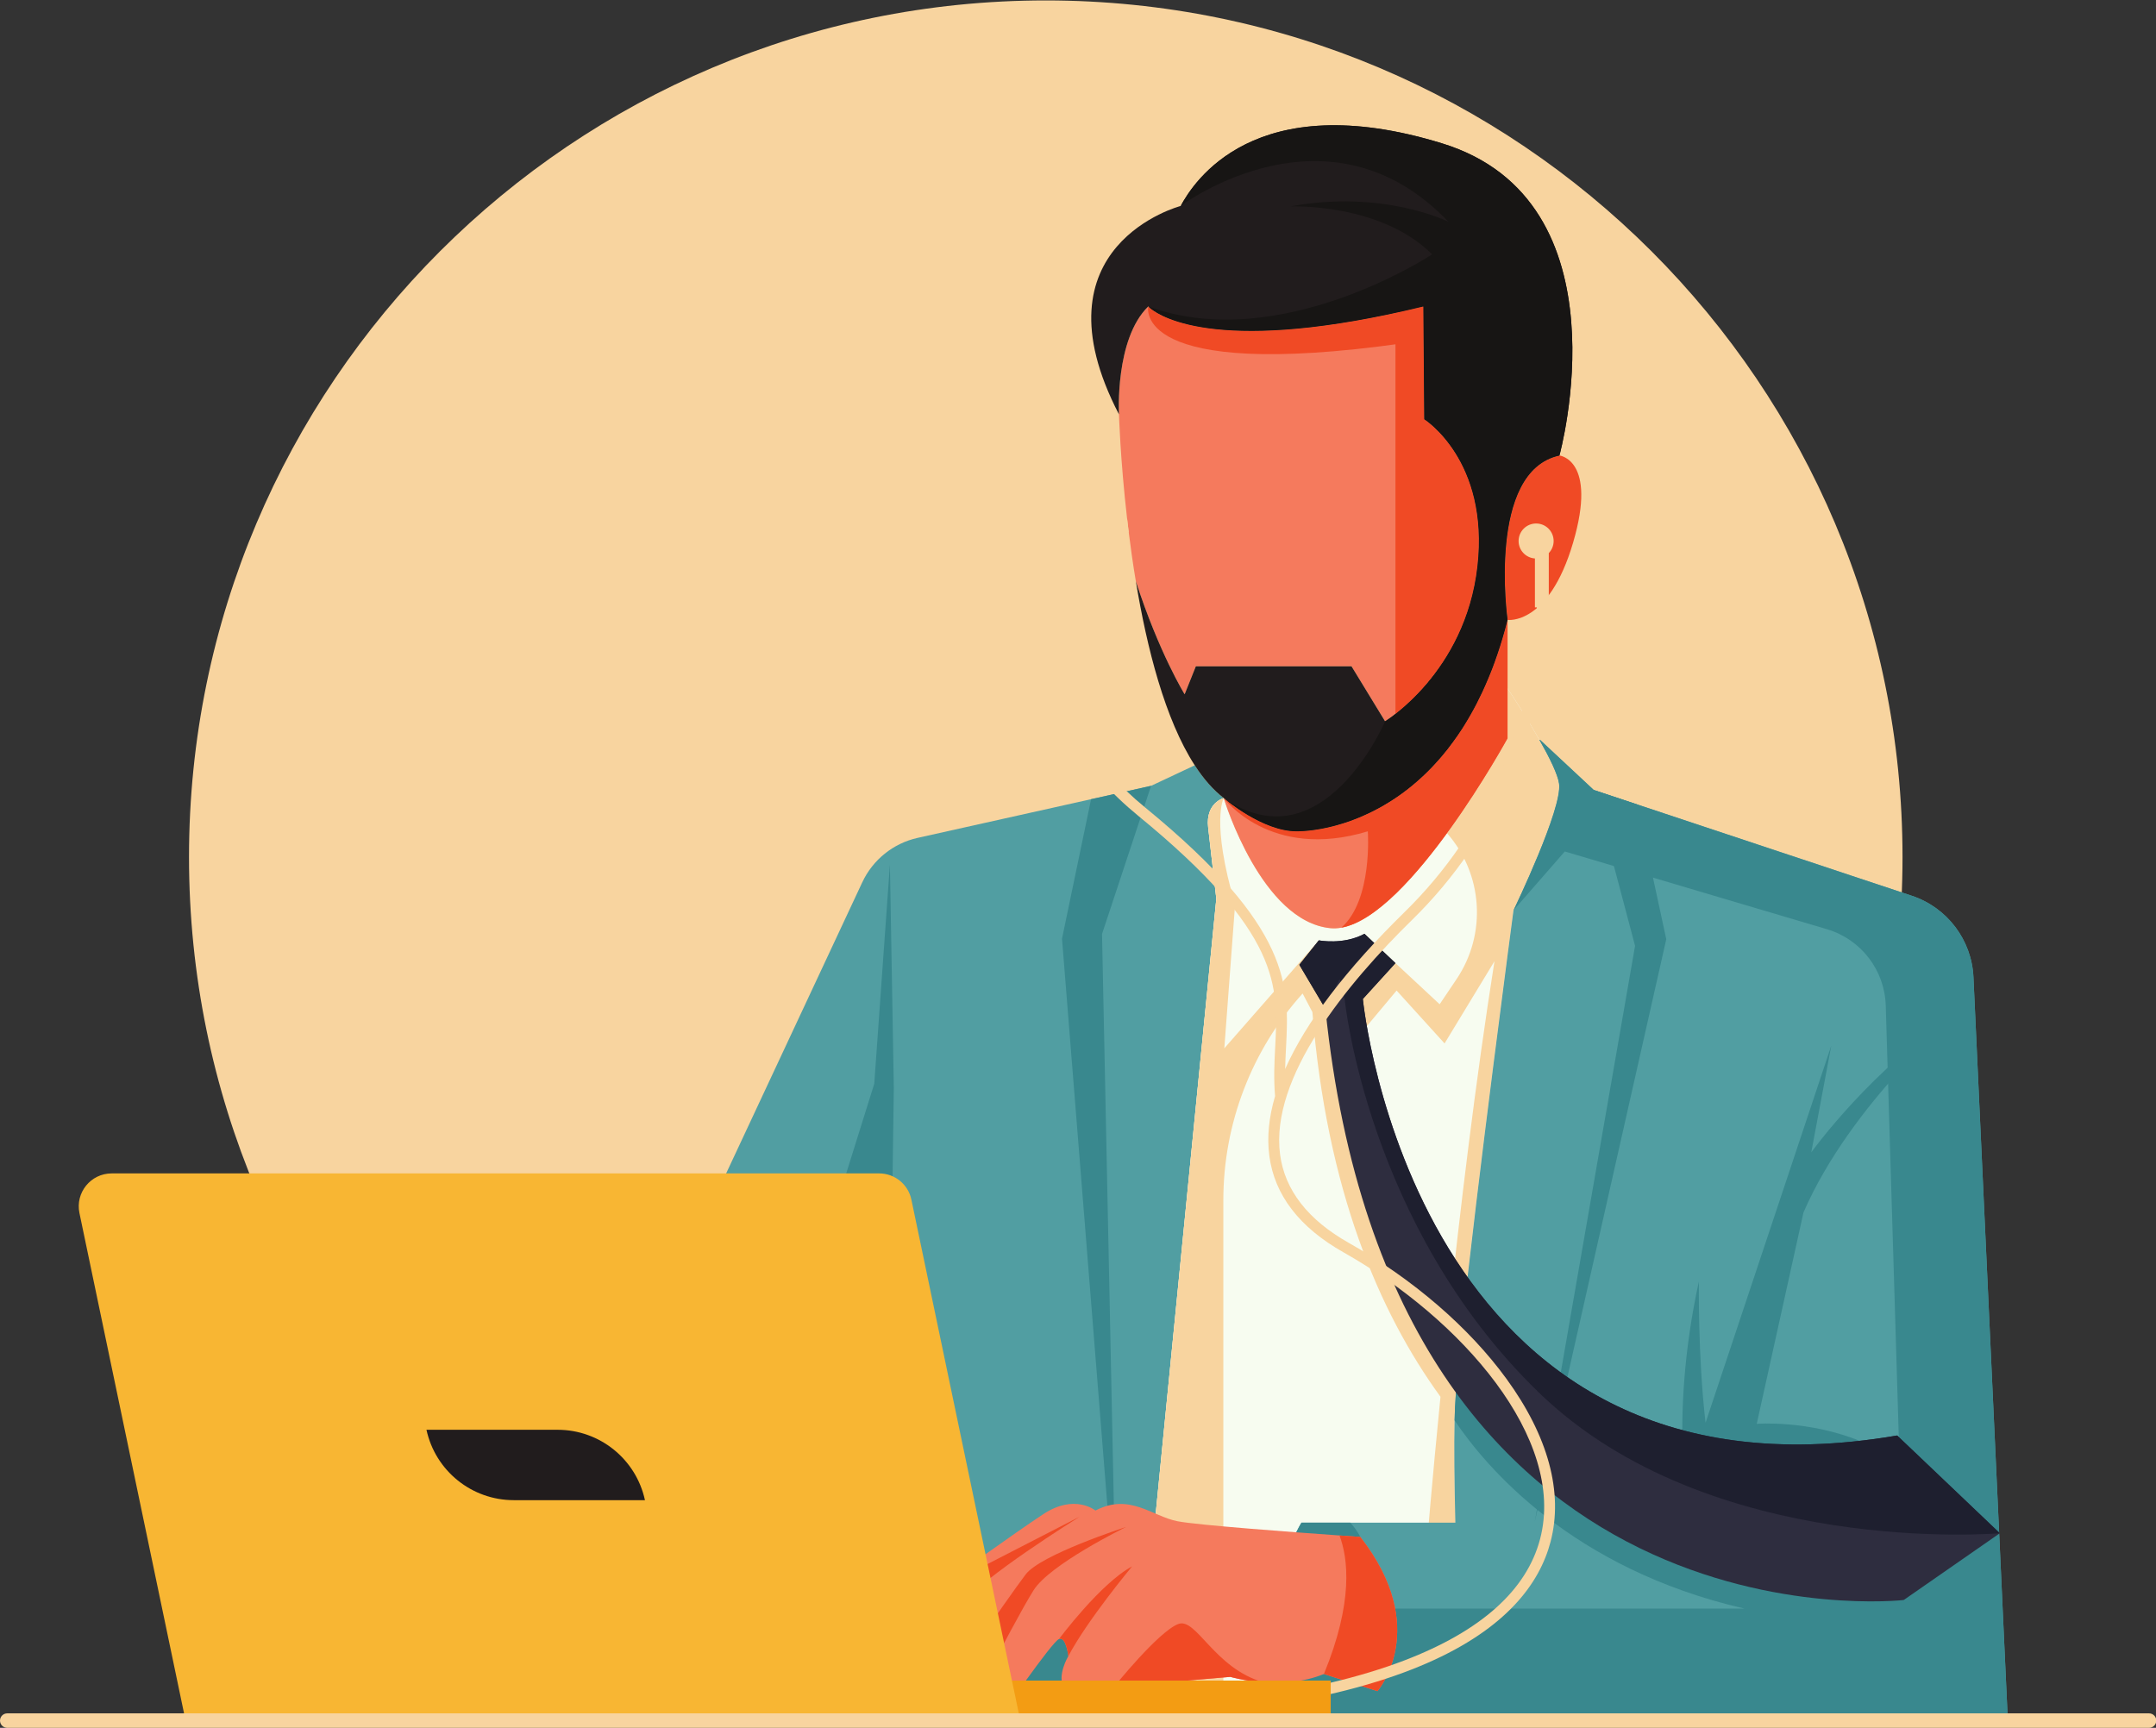 <?xml version="1.0" encoding="UTF-8" standalone="no"?>
<svg
   xmlns:dc="http://purl.org/dc/elements/1.1/"
   xmlns:cc="http://creativecommons.org/ns#"
   xmlns:rdf="http://www.w3.org/1999/02/22-rdf-syntax-ns#"
   xmlns:svg="http://www.w3.org/2000/svg"
   xmlns="http://www.w3.org/2000/svg"
   viewBox="0 0 2300.68 1844.04"
   height="1844.04"
   width="2300.68"
   xml:space="preserve"
   id="svg2"
   version="1.1"><rect x="0" y="0" width="2300.68" height="1844.04" fill="#333333" stroke="none"/><defs
     id="defs6" /><g
     transform="matrix(1.333,0,0,-1.333,0,1844.04)"
     id="g10"><g
       transform="scale(0.1)"
       id="g12"><path
         id="path14"
         style="fill:#f8d49f;fill-opacity:1;fill-rule:nonzero;stroke:none"
         d="m 15230.2,6971.75 c 0,-3787.85 -3070.7,-6858.547 -6858.54,-6858.547 -3787.87,0 -6858.55,3070.697 -6858.55,6858.547 0,3787.85 3070.68,6858.55 6858.55,6858.55 3787.84,0 6858.54,-3070.7 6858.54,-6858.55" /><path
         id="path16"
         style="fill:#519ea2;fill-opacity:1;fill-rule:nonzero;stroke:none"
         d="m 9671.67,7210.07 c 21.7,-196.2 65.4,-571.81 65.4,-571.81 L 9165.84,840.703 9088.57,57.902 h 0.87 c -0.29,-1.402 -0.58,-3.203 -0.58,-4.601 H 3762.65 L 6902.94,6769.93 c 84.5,180.57 247.99,311.94 442.74,355.35 l 1388.7,309.63 480.36,107.07 349.57,164.36 c 69.16,-106.78 146.13,-196.19 231.78,-261.88 0,0 0,0 0.29,-0.58 0,0 -146.42,-37.91 -124.71,-233.81" /><path
         id="path18"
         style="fill:#39888e;fill-opacity:1;fill-rule:nonzero;stroke:none"
         d="m 8822.06,6355.83 112.86,-5452.131 -433.19,5414.511 232.65,1116.7 480.36,107.07 -392.68,-1186.15" /><path
         id="path20"
         style="fill:#39888e;fill-opacity:1;fill-rule:nonzero;stroke:none"
         d="m 9088.57,57.902 h 0.87 c -0.29,-1.402 -0.58,-3.203 -0.58,-4.601 H 5403.69 L 6998.72,5156.96 7124.02,6912.3 7155.27,5125.71 7103.19,1427.2 9165.84,840.703 9088.57,57.902" /><path
         id="path22"
         style="fill:#f7fcf0;fill-opacity:1;fill-rule:nonzero;stroke:none"
         d="m 11647.8,2565.9 c -12.4,-271.1 -3.5,-761.3 12.4,-1265.1 13.9,-453.499 33.6,-917.597 48.4,-1242.898 H 9088.57 l 648.5,6580.358 c 0,0 -43.7,375.61 -65.4,571.81 -21.71,195.9 124.71,233.81 124.71,233.81 8.97,-30.09 306.12,-987.64 853.92,-1041.45 283.3,-28.07 645.6,366.63 933.3,760.75 240.1,329.31 427.9,658.05 474,739.93 6.9,12.74 10.7,19.4 10.7,19.4 v 399.62 c 60.7,-91.73 166.1,-254.94 255.2,-412.07 80.1,-140.63 147.3,-276.64 157.4,-351.59 27.2,-201.4 -364.9,-1012.81 -364.9,-1012.81 0,0 -435.5,-3266.46 -468.2,-3979.76" /><path
         id="path24"
         style="fill:#f8d49f;fill-opacity:1;fill-rule:nonzero;stroke:none"
         d="m 11594,3259.8 c -598.4,1033.67 -735,2259.17 -735,2259.17 l 321.2,384 384,-423.36 399.6,658.32 C 11810.7,5170.85 11685.4,4119.55 11594,3259.8 Z m 522,3285.86 c 0,0 392.1,811.41 364.9,1012.81 -10.1,74.95 -77.3,210.96 -157.4,351.59 -89.1,157.13 -194.5,320.34 -255.2,412.07 v -399.62 c 0,0 -3.8,-6.66 -10.7,-19.4 -46.1,-81.88 -233.9,-410.62 -474,-739.93 v 0 c 288.5,-326.9 319.9,-807.41 76.4,-1169.1 l -135.2,-200.79 -353.9,329.31 -248,234.68 c -249.1,-211.82 -365.2,-52.38 -365.2,-52.38 l -756.68,-864.35 86.23,1151.99 c -195.91,665.85 -90.87,851.34 -90.87,851.34 0,0 -146.42,-37.91 -124.71,-233.81 21.7,-196.2 65.4,-571.81 65.4,-571.81 L 9088.57,57.902 H 9793.2 V 4225.13 c 0,610.9 226,1200.2 634.6,1654.39 v 0 l 78.4,-149.02 c 114.3,-1415.91 530.7,-2399.2 1025.3,-3079.8 -70.4,-709.6 -108.5,-1183 -108.5,-1183 l 235.2,-172.4 2,5.5 c -15.9,503.8 -24.8,994 -12.4,1265.1 32.7,713.3 468.2,3979.76 468.2,3979.76" /><path
         id="path26"
         style="fill:#f57a5d;fill-opacity:1;fill-rule:nonzero;stroke:none"
         d="m 11827.2,9297.61 c -75.5,-660.64 -479.5,-1042.62 -656,-1180.07 -50.9,-39.64 -83.1,-59.03 -83.1,-59.03 l -268.8,440.43 H 9572.99 l -89.71,-223.98 c 0,0 -204.3,330.75 -390.65,905.45 -22.57,135.14 -41.38,267.67 -57.01,393.55 -4.63,36.75 -8.97,72.92 -13.02,108.51 -54.69,476.03 -64.82,833.43 -64.82,833.43 0,0 -34.44,603 234.39,864.3 0,0 355.93,-403.9 1979.03,-51.5 71.8,15.7 146.1,32.7 223.1,51.5 l 2,-267.9 5.2,-635.2 c 0,0 522.6,-328.4 425.7,-1179.49" /><path
         id="path28"
         style="fill:#f57a5d;fill-opacity:1;fill-rule:nonzero;stroke:none"
         d="m 12068.3,8870.49 v -947.98 c 0,0 -776.1,-1418.51 -1330.6,-1516.04 -29.8,-5.49 -59,-6.94 -87.4,-4.04 -547.8,53.81 -844.95,1011.36 -853.92,1041.45 12.16,-10.13 311.92,-265.93 582.82,-265.93 240.2,0 1048.4,127.03 1508.5,1162.99 69.2,155.1 130.2,330.75 180.6,529.55" /><path
         id="path30"
         style="fill:#f04a25;fill-opacity:1;fill-rule:nonzero;stroke:none"
         d="m 12483.5,10186.9 c -582.5,-126.2 -415.2,-1316.41 -415.2,-1316.41 0,0 329.3,-47.17 524.9,618.97 195.9,665.84 -109.7,697.44 -109.7,697.44" /><path
         id="path32"
         style="fill:#211c1d;fill-opacity:1;fill-rule:nonzero;stroke:none"
         d="m 12483.5,10186.9 c -582.5,-126.2 -415.2,-1316.41 -415.2,-1316.41 -13.1,-51.79 -27,-102.15 -41.7,-151.05 -6.4,-21.42 -12.7,-42.25 -19.4,-63.09 -13,-40.8 -26.6,-80.44 -40.5,-118.92 -5.5,-15.92 -11.6,-31.55 -17.4,-47.18 -4.9,-12.44 -9.5,-24.89 -14.4,-37.04 -7.3,-17.93 -14.2,-35.59 -21.7,-53.24 -8.4,-19.97 -16.8,-39.64 -25.5,-59.03 -7,-15.63 -13.9,-31.26 -21.1,-46.59 -29.8,-63.95 -60.8,-124.15 -93.2,-180.86 -7.8,-13.6 -15.6,-27.2 -23.5,-40.51 -8.1,-13.6 -16.2,-27.21 -24.5,-40.52 -7.6,-12.15 -15.4,-24.3 -22.9,-36.46 -23.5,-36.17 -47.5,-70.6 -71.8,-103.59 -29.2,-40.52 -59.3,-78.72 -90,-114.59 -7.5,-8.68 -14.7,-17.08 -22.3,-25.47 -8.9,-10.42 -17.9,-20.25 -26.9,-30.1 -17.6,-19.67 -35.8,-38.77 -54.4,-57 -8.9,-9.26 -18.2,-18.23 -27.5,-27.2 -11.8,-11.57 -23.7,-22.86 -35.8,-33.57 -10.5,-9.84 -21.2,-19.1 -31.9,-28.36 -44.8,-39.35 -90.3,-74.94 -135.4,-106.78 -8.1,-5.78 -15.9,-11.28 -24,-16.78 -10.4,-7.24 -21.1,-14.47 -31.8,-21.13 -9.6,-6.36 -19.4,-12.73 -29,-18.51 -14.5,-9.27 -29.2,-18.24 -43.7,-26.33 -8.9,-5.51 -18.2,-10.71 -27.2,-15.63 -19.1,-10.71 -37.9,-20.84 -56.7,-30.1 -10.1,-5.2 -20.5,-10.42 -30.7,-15.05 -20.2,-9.84 -40.2,-19.09 -60.2,-27.49 -9.8,-4.34 -19.9,-8.68 -29.8,-12.44 -9.5,-4.05 -19.4,-8.1 -29.2,-11.57 -3.5,-1.45 -6.9,-2.89 -10.7,-4.05 -11.6,-4.64 -22.9,-8.69 -34.1,-12.73 -32.5,-11.29 -64,-21.14 -94.4,-29.52 -8.7,-2.61 -17.3,-4.92 -25.7,-6.95 -2.6,-0.86 -5.2,-1.44 -7.8,-2.02 -14.2,-3.77 -28.1,-6.95 -41.7,-10.13 -35.6,-8.11 -69.2,-14.18 -99.9,-18.52 -6.3,-1.16 -12.4,-2.03 -18.2,-2.61 -8.1,-1.16 -15.6,-2.03 -23.1,-2.89 -4.7,-0.58 -9,-1.16 -13.1,-1.45 -6.3,-0.86 -12.4,-1.44 -18.5,-1.73 -6.1,-0.58 -11.8,-1.16 -17.6,-1.45 -11.3,-0.87 -22,-1.45 -32.1,-1.74 -5,-0.29 -9.9,-0.29 -14.5,-0.29 -4.9,-0.28 -9.3,-0.28 -13.6,-0.28 -270.9,0 -570.66,255.8 -582.82,265.93 -0.29,0.58 -0.29,0.58 -0.29,0.58 -85.65,65.69 -162.62,155.1 -231.78,261.88 -237.87,366.93 -383.42,940.46 -471.68,1474.07 186.35,-574.7 390.65,-905.45 390.65,-905.45 l 89.71,223.98 h 1246.31 l 268.8,-440.43 c 0,0 641.9,388.34 739.1,1239.1 96.9,851.09 -425.7,1179.49 -425.7,1179.49 l -7.2,903.1 c -1603.13,-389.2 -2092.45,-90.5 -2184.77,-15.6 -1.15,0.9 -2.31,2 -3.47,2.9 -2.89,2.6 -5.2,4.9 -7.23,6.4 -2.61,2.6 -4.34,4.3 -5.5,5.2 -0.29,0.3 -0.87,0.8 -0.87,0.8 l -0.29,0.3 c -268.83,-261.3 -234.39,-864.3 -234.39,-864.3 -705.2,1355.4 493.67,1668.8 493.67,1668.8 0,0 0,0 0.29,0.3 102.15,188.7 588.26,963 2091.56,501.2 1504.5,-462.4 940.2,-2499.3 940.2,-2499.3" /><path
         id="path34"
         style="fill:#519ea2;fill-opacity:1;fill-rule:nonzero;stroke:none"
         d="m 11705.7,57.902 h 2.9 c -0.3,9 -0.9,18.199 -1.2,27.5 L 10418.5,51 c -450.23,882 0,1591.5 0,1591.5 h 1231.9 c -7.5,318.3 -11,610.3 -6.1,819.2 0.9,37.6 2.1,72.4 3.5,104.2 5.8,127.3 24.6,335.7 51.2,592.1 123,1182.06 417,3387.66 417,3387.66 l 0.3,0.58 c 11.6,23.73 391.5,814.01 364.6,1012.23 -10.1,74.95 -77.3,210.96 -157.4,351.59 h 4.9 l 430.3,-401.36 347.5,-115.75 2198.7,-731.25 c 283.3,-94.33 479.2,-353.32 493.1,-651.38 L 16073.5,53.301 h -4367.8 v 4.601" /><path
         id="path36"
         style="fill:#f04a25;fill-opacity:1;fill-rule:nonzero;stroke:none"
         d="m 11171.2,8117.54 v 3211.16 c 71.8,15.7 146.1,32.7 223.1,51.5 l 7.2,-903.1 c 0,0 522.6,-328.4 425.7,-1179.49 -75.5,-660.64 -479.5,-1042.62 -656,-1180.07" /><path
         id="path38"
         style="fill:#f04a25;fill-opacity:1;fill-rule:nonzero;stroke:none"
         d="m 12068.3,8870.49 v -947.98 c 0,0 -776.1,-1418.51 -1330.6,-1516.04 252.9,221.95 212.1,771.48 212.1,771.48 -783.3,-238.45 -1153.42,265.93 -1153.42,265.93 12.16,-10.13 311.92,-265.93 582.82,-265.93 240.2,0 1048.4,127.03 1508.5,1162.99 69.2,155.1 130.2,330.75 180.6,529.55" /><path
         id="path40"
         style="fill:#f04a25;fill-opacity:1;fill-rule:nonzero;stroke:none"
         d="m 11396.3,11112.3 c -52.9,-10.2 -108.5,-19.4 -166.9,-27.5 -2175.26,-305.9 -2037.23,295.4 -2037.23,295.4 0,0 355.93,-403.9 1979.03,-51.5 71.8,15.7 146.1,32.7 223.1,51.5 l 2,-267.9" /><path
         id="path42"
         style="fill:#171514;fill-opacity:1;fill-rule:nonzero;stroke:none"
         d="m 12483.5,10186.9 c -582.5,-126.2 -415.2,-1316.41 -415.2,-1316.41 -13.1,-51.79 -27,-102.15 -41.7,-151.05 -6.4,-21.42 -12.7,-42.25 -19.4,-63.09 -13,-40.8 -26.6,-80.44 -40.5,-118.92 -5.5,-15.92 -11.6,-31.55 -17.4,-47.18 -4.9,-12.44 -9.5,-24.89 -14.4,-37.04 -7.3,-17.93 -14.2,-35.59 -21.7,-53.24 -8.4,-19.97 -16.8,-39.64 -25.5,-59.03 -7,-15.63 -13.9,-31.26 -21.1,-46.59 -29.8,-63.95 -60.8,-124.15 -93.2,-180.86 -7.8,-13.6 -15.6,-27.2 -23.5,-40.51 -8.1,-13.6 -16.2,-27.21 -24.5,-40.52 -7.6,-12.15 -15.4,-24.3 -22.9,-36.46 -23.5,-36.17 -47.5,-70.6 -71.8,-103.59 -29.2,-40.52 -59.3,-78.72 -90,-114.59 -7.5,-8.68 -14.7,-17.08 -22.3,-25.47 -8.9,-10.42 -17.9,-20.25 -26.9,-30.1 -17.6,-19.67 -35.8,-38.77 -54.4,-57 -8.9,-9.26 -18.2,-18.23 -27.5,-27.2 -11.8,-11.57 -23.7,-22.86 -35.8,-33.57 -10.5,-9.84 -21.2,-19.1 -31.9,-28.36 -44.8,-39.35 -90.3,-74.94 -135.4,-106.78 -8.1,-5.78 -15.9,-11.28 -24,-16.78 -10.4,-7.24 -21.1,-14.47 -31.8,-21.13 -9.6,-6.36 -19.4,-12.73 -29,-18.51 -14.5,-9.27 -29.2,-18.24 -43.7,-26.33 -8.9,-5.51 -18.2,-10.71 -27.2,-15.63 -19.1,-10.71 -37.9,-20.84 -56.7,-30.1 -10.1,-5.2 -20.5,-10.42 -30.7,-15.05 -20.2,-9.84 -40.2,-19.09 -60.2,-27.49 -9.8,-4.34 -19.9,-8.68 -29.8,-12.44 -9.5,-4.05 -19.4,-8.1 -29.2,-11.57 -3.5,-1.45 -6.9,-2.89 -10.7,-4.05 -11.6,-4.64 -22.9,-8.69 -34.1,-12.73 -32.5,-11.29 -64,-21.14 -94.4,-29.52 -8.7,-2.61 -17.3,-4.92 -25.7,-6.95 -2.6,-0.86 -5.2,-1.44 -7.8,-2.02 -14.2,-3.77 -28.1,-6.95 -41.7,-10.13 -35.6,-8.11 -69.2,-14.18 -99.9,-18.52 -6.3,-1.16 -12.4,-2.03 -18.2,-2.61 -8.1,-1.16 -15.6,-2.03 -23.1,-2.89 -4.7,-0.58 -9,-1.16 -13.1,-1.45 -6.3,-0.86 -12.4,-1.44 -18.5,-1.73 -6.1,-0.58 -11.8,-1.16 -17.6,-1.45 -11.3,-0.87 -22,-1.45 -32.1,-1.74 -5,-0.29 -9.9,-0.29 -14.5,-0.29 -4.9,-0.28 -9.3,-0.28 -13.6,-0.28 -270.9,0 -570.66,255.8 -582.82,265.93 795.22,-547.21 1291.72,614.63 1291.72,614.63 0,0 641.9,388.34 739.1,1239.1 96.9,851.09 -425.7,1179.49 -425.7,1179.49 l -7.2,903.1 c -1603.13,-389.2 -2092.45,-90.5 -2184.77,-15.6 -1.15,0.9 -2.31,2 -3.47,2.9 -2.89,2.6 -5.2,4.9 -7.23,6.4 -2.61,2.6 -4.34,4.3 -5.5,5.2 -0.29,0.3 -0.87,0.8 -0.87,0.8 1058.24,-385.7 2272.14,417.3 2272.14,417.3 -414.4,414.4 -1135.8,383.7 -1135.8,383.7 744.3,138.4 1266.3,-122.7 1266.3,-122.7 -957.5,1003 -2120.21,143.9 -2143.36,126.8 102.15,188.7 588.26,963 2091.56,501.2 1504.5,-462.4 940.2,-2499.3 940.2,-2499.3" /><path
         id="path44"
         style="fill:#39888e;fill-opacity:1;fill-rule:nonzero;stroke:none"
         d="m 13528.8,1642.5 c 0,0 -178.1,791.4 71.3,1931.5 0,0 -8.9,-596.8 53.4,-1131.2 l 1006.6,3019.66 -160.4,-855.14 c 0,0 498.9,694.8 1184.8,1122.37 0,0 -864.1,-721.52 -1247.1,-1603.38 L 14063.3,2433.9 c 0,0 1656.8,133.6 1745.9,-1541.099 0,0 -124.7,1549.999 -1754.8,1273.799 l -525.6,-524.1" /><path
         id="path46"
         style="fill:#39888e;fill-opacity:1;fill-rule:nonzero;stroke:none"
         d="m 12286.7,1651.8 802.5,4609.12 -330.5,1247.78 347.5,-115.75 232.7,-1079.07 -1052.2,-4662.08" /><path
         id="path48"
         style="fill:#39888e;fill-opacity:1;fill-rule:nonzero;stroke:none"
         d="m 11705.7,57.902 h 2.9 c -0.3,9 -0.9,18.199 -1.2,27.5 L 10418.5,51 c -450.23,882 0,1591.5 0,1591.5 h 391 c 31.5,-34.1 58.7,-72 80.4,-114.3 160.3,-310.5 257.6,-573.501 257.6,-573.501 h 2817 C 12581,1273 11893.5,2090.2 11644.3,2461.7 c 0.9,37.6 2.1,72.4 3.5,104.2 5.8,127.3 24.6,335.7 51.2,592.1 461.9,-543.5 1153.5,-1004.5 1803.4,-1357.5 40.2,-22 80.2,-43.4 120.1,-64.5 861.2,-454.6 1617.3,-712.7 1617.3,-712.7 l -28.7,951.7 -4.6,149.3 -91.7,3033.24 -3.8,127.03 -15,498.59 c -8.7,283.88 -198.2,530.14 -470.5,610.87 l -2098.9,622.45 -410.3,-470.24 c 11.6,23.73 391.5,814.01 364.6,1012.23 -10.1,74.95 -77.3,210.96 -157.4,351.59 h 4.9 l 430.3,-401.36 347.5,-115.75 2198.7,-731.25 c 283.3,-94.33 479.2,-353.32 493.1,-651.38 L 16073.5,53.301 h -4367.8 v 4.601" /><path
         id="path50"
         style="fill:#2e2d3f;fill-opacity:1;fill-rule:nonzero;stroke:none"
         d="m 16009.2,1558 -769.4,-534.7 c 0,0 -4095.2,-469.398 -4629.7,4734.11 l -208.6,351.88 156.2,195.61 c 0,0 195.6,-39.06 365.2,52.38 l 248,-234.68 -261,-287.06 c 0,0 404.3,-4160.04 4277.5,-3495.04 l 821.8,-782.5" /><path
         id="path52"
         style="fill:#1e1f2f;fill-opacity:1;fill-rule:nonzero;stroke:none"
         d="m 16009.2,1558 c 0,0 -2320.2,-202.8 -3692.4,1128.6 -1372.2,1331.09 -1551.9,3144.31 -1551.9,3144.31 l -40.8,163.5 -114,-237 -208.6,351.88 156.2,195.61 c 0,0 195.6,-39.06 365.2,52.38 l 248,-234.68 -261,-287.06 c 0,0 404.3,-4160.04 4277.5,-3495.04 l 821.8,-782.5" /><path
         id="path54"
         style="fill:#f57a5d;fill-opacity:1;fill-rule:nonzero;stroke:none"
         d="m 11027.1,293.699 -428.9,137.203 c -165.5,-68 -342.9,-76.402 -483.2,-66.601 C 9959.88,375.102 9849.63,408 9849.63,408 l -931.49,-80.098 c 0,0 -125.88,-137.199 -320.05,-68.601 -155.97,55 -91.15,224 -59.62,288.801 4.64,8.398 9.27,16.8 13.9,25.8 0,0 -17.65,160 -74.66,137.098 -57.29,-22.797 -474,-628.801 -474,-628.801 L 7902.43,420.203 7823.72,682.102 7730.83,992 l -59.61,198.8 -10.41,34.4 c 0,0 440.14,320.1 691.6,485.9 251.46,165.8 416.99,28.6 416.99,28.6 274.32,142.7 451.71,-45.7 657.45,-85.9 159.16,-31 947.15,-89.1 1296.15,-113.7 102.4,-7.5 166.9,-11.9 166.9,-11.9 571.5,-731.497 137.2,-1234.501 137.2,-1234.501" /><path
         id="path56"
         style="fill:#f04a25;fill-opacity:1;fill-rule:nonzero;stroke:none"
         d="m 9062.82,1292.7 c -10.71,-13.1 -359.98,-433.2 -510.45,-718.798 0,0 -17.65,160 -74.66,137.098 0,0 331.91,446.2 585.11,581.7" /><path
         id="path58"
         style="fill:#f04a25;fill-opacity:1;fill-rule:nonzero;stroke:none"
         d="M 10115,364.301 C 9959.88,375.102 9849.63,408 9849.63,408 l -931.49,-80.098 c 0,0 353.61,441.301 513.92,503.2 144.4,55.898 286.48,-354.5 682.94,-466.801" /><path
         id="path60"
         style="fill:#f04a25;fill-opacity:1;fill-rule:nonzero;stroke:none"
         d="m 8643.81,1691.1 c -24.89,-15.6 -819.51,-514.2 -901.11,-672.5 -4.34,-8.4 -8.39,-17.3 -11.87,-26.6 l -59.61,198.8 972.59,500.3" /><path
         id="path62"
         style="fill:#f04a25;fill-opacity:1;fill-rule:nonzero;stroke:none"
         d="m 9014.5,1608.1 c -18.23,-9 -610.87,-300.1 -740.51,-506.7 -86.81,-137.998 -262.17,-470.201 -371.56,-681.197 l -78.71,261.899 c 127.91,183.699 311.08,445.898 386.9,545.998 119.8,158.3 783.33,373.3 803.88,380" /><path
         id="path64"
         style="fill:#f04a25;fill-opacity:1;fill-rule:nonzero;stroke:none"
         d="m 11027.1,293.699 -428.9,137.203 c 238.2,577.898 193.6,926.898 124.8,1109.198 102.4,-7.5 166.9,-11.9 166.9,-11.9 571.5,-731.497 137.2,-1234.501 137.2,-1234.501" /><path
         id="path66"
         style="fill:#f8d49f;fill-opacity:1;fill-rule:nonzero;stroke:none"
         d="m 12058.9,2795.5 c -299.6,411.1 -747.5,797.2 -1261.2,1087.08 -327.8,185 -513,423.32 -550.4,708.34 -81,617.31 532,1363.86 1060.5,1881.43 674.1,660.14 1066.3,1567.91 1081.9,2498.6 h 8.8 v 434.56 c 24,25.17 38.8,59.16 38.8,96.68 0,77.46 -62.8,140.25 -140.2,140.25 -77.5,0 -140.3,-62.79 -140.3,-140.25 0,-74.23 57.7,-134.83 130.7,-139.76 v -391.48 h 15.4 c -15.6,-907.5 -398.3,-1792.66 -1055.8,-2436.57 -472.3,-462.51 -792.6,-883.68 -959.2,-1259.72 1.2,58.11 4.1,114.9 7.1,170.81 25.4,493.09 49.5,958.69 -1126.56,1922.3 -427.69,350.44 -644.72,730.67 -645.01,1130.01 -0.29,502.64 346.67,910.37 512.19,1076.18 -4.63,36.75 -8.97,72.92 -13.02,108.51 -143.82,-131.95 -585.98,-586.85 -585.98,-1184.11 0,-426.83 227.73,-829.92 676.84,-1197.72 1142.14,-935.83 1120.14,-1359.76 1094.74,-1850.55 -6.5,-124.13 -12.7,-252.16 -0.9,-392.71 -50.1,-169.71 -65.6,-329.12 -46,-477.76 41.1,-313.55 240.9,-573.51 593.8,-772.62 942,-531.7 1785,-1490.8 1573.7,-2295.4 C 12221.1,1101.8 11856.3,775.102 11244.6,540.5 10529.3,266.301 9492.33,127.199 8162.54,127.199 V 40.402 c 3198.16,0 4076.56,788 4250.16,1449.098 103.7,394.6 -18.6,846.2 -353.8,1306" /><path
         id="path68"
         style="fill:#f39c13;fill-opacity:1;fill-rule:nonzero;stroke:none"
         d="M 10652.8,87.703 H 7849.91 V 378.301 H 10652.8 V 87.703" /><path
         id="path70"
         style="fill:#f8b633;fill-opacity:1;fill-rule:nonzero;stroke:none"
         d="M 8162.53,83.801 H 1480.07 L 636.008,4121.21 c -34.254,163.84 90.797,317.73 258.18,317.73 H 7037.72 c 124.87,0 232.63,-87.56 258.18,-209.78 L 8162.53,83.801" /><path
         id="path72"
         style="fill:#211c1d;fill-opacity:1;fill-rule:nonzero;stroke:none"
         d="m 5163.02,1822.8 h -1050.1 c -336.53,0 -627.53,234.6 -698.89,563.5 v 0 h 1050.1 c 336.53,0 627.53,-234.6 698.89,-563.5 v 0" /><g
         transform="scale(1.059)"
         id="g74"><path
           id="path76"
           style="fill:#f8d49f;fill-opacity:1;fill-rule:nonzero;stroke:none"
           d="M 16245.4,0 H 54.672 C 24.476,0 0,24.469 0,54.698 v 0 C 0,84.927 24.476,109.392 54.672,109.392 H 16245.4 c 30.2,0 54.7,-24.465 54.7,-54.694 v 0 C 16300.1,24.469 16275.6,0 16245.4,0" /></g></g></g></svg>